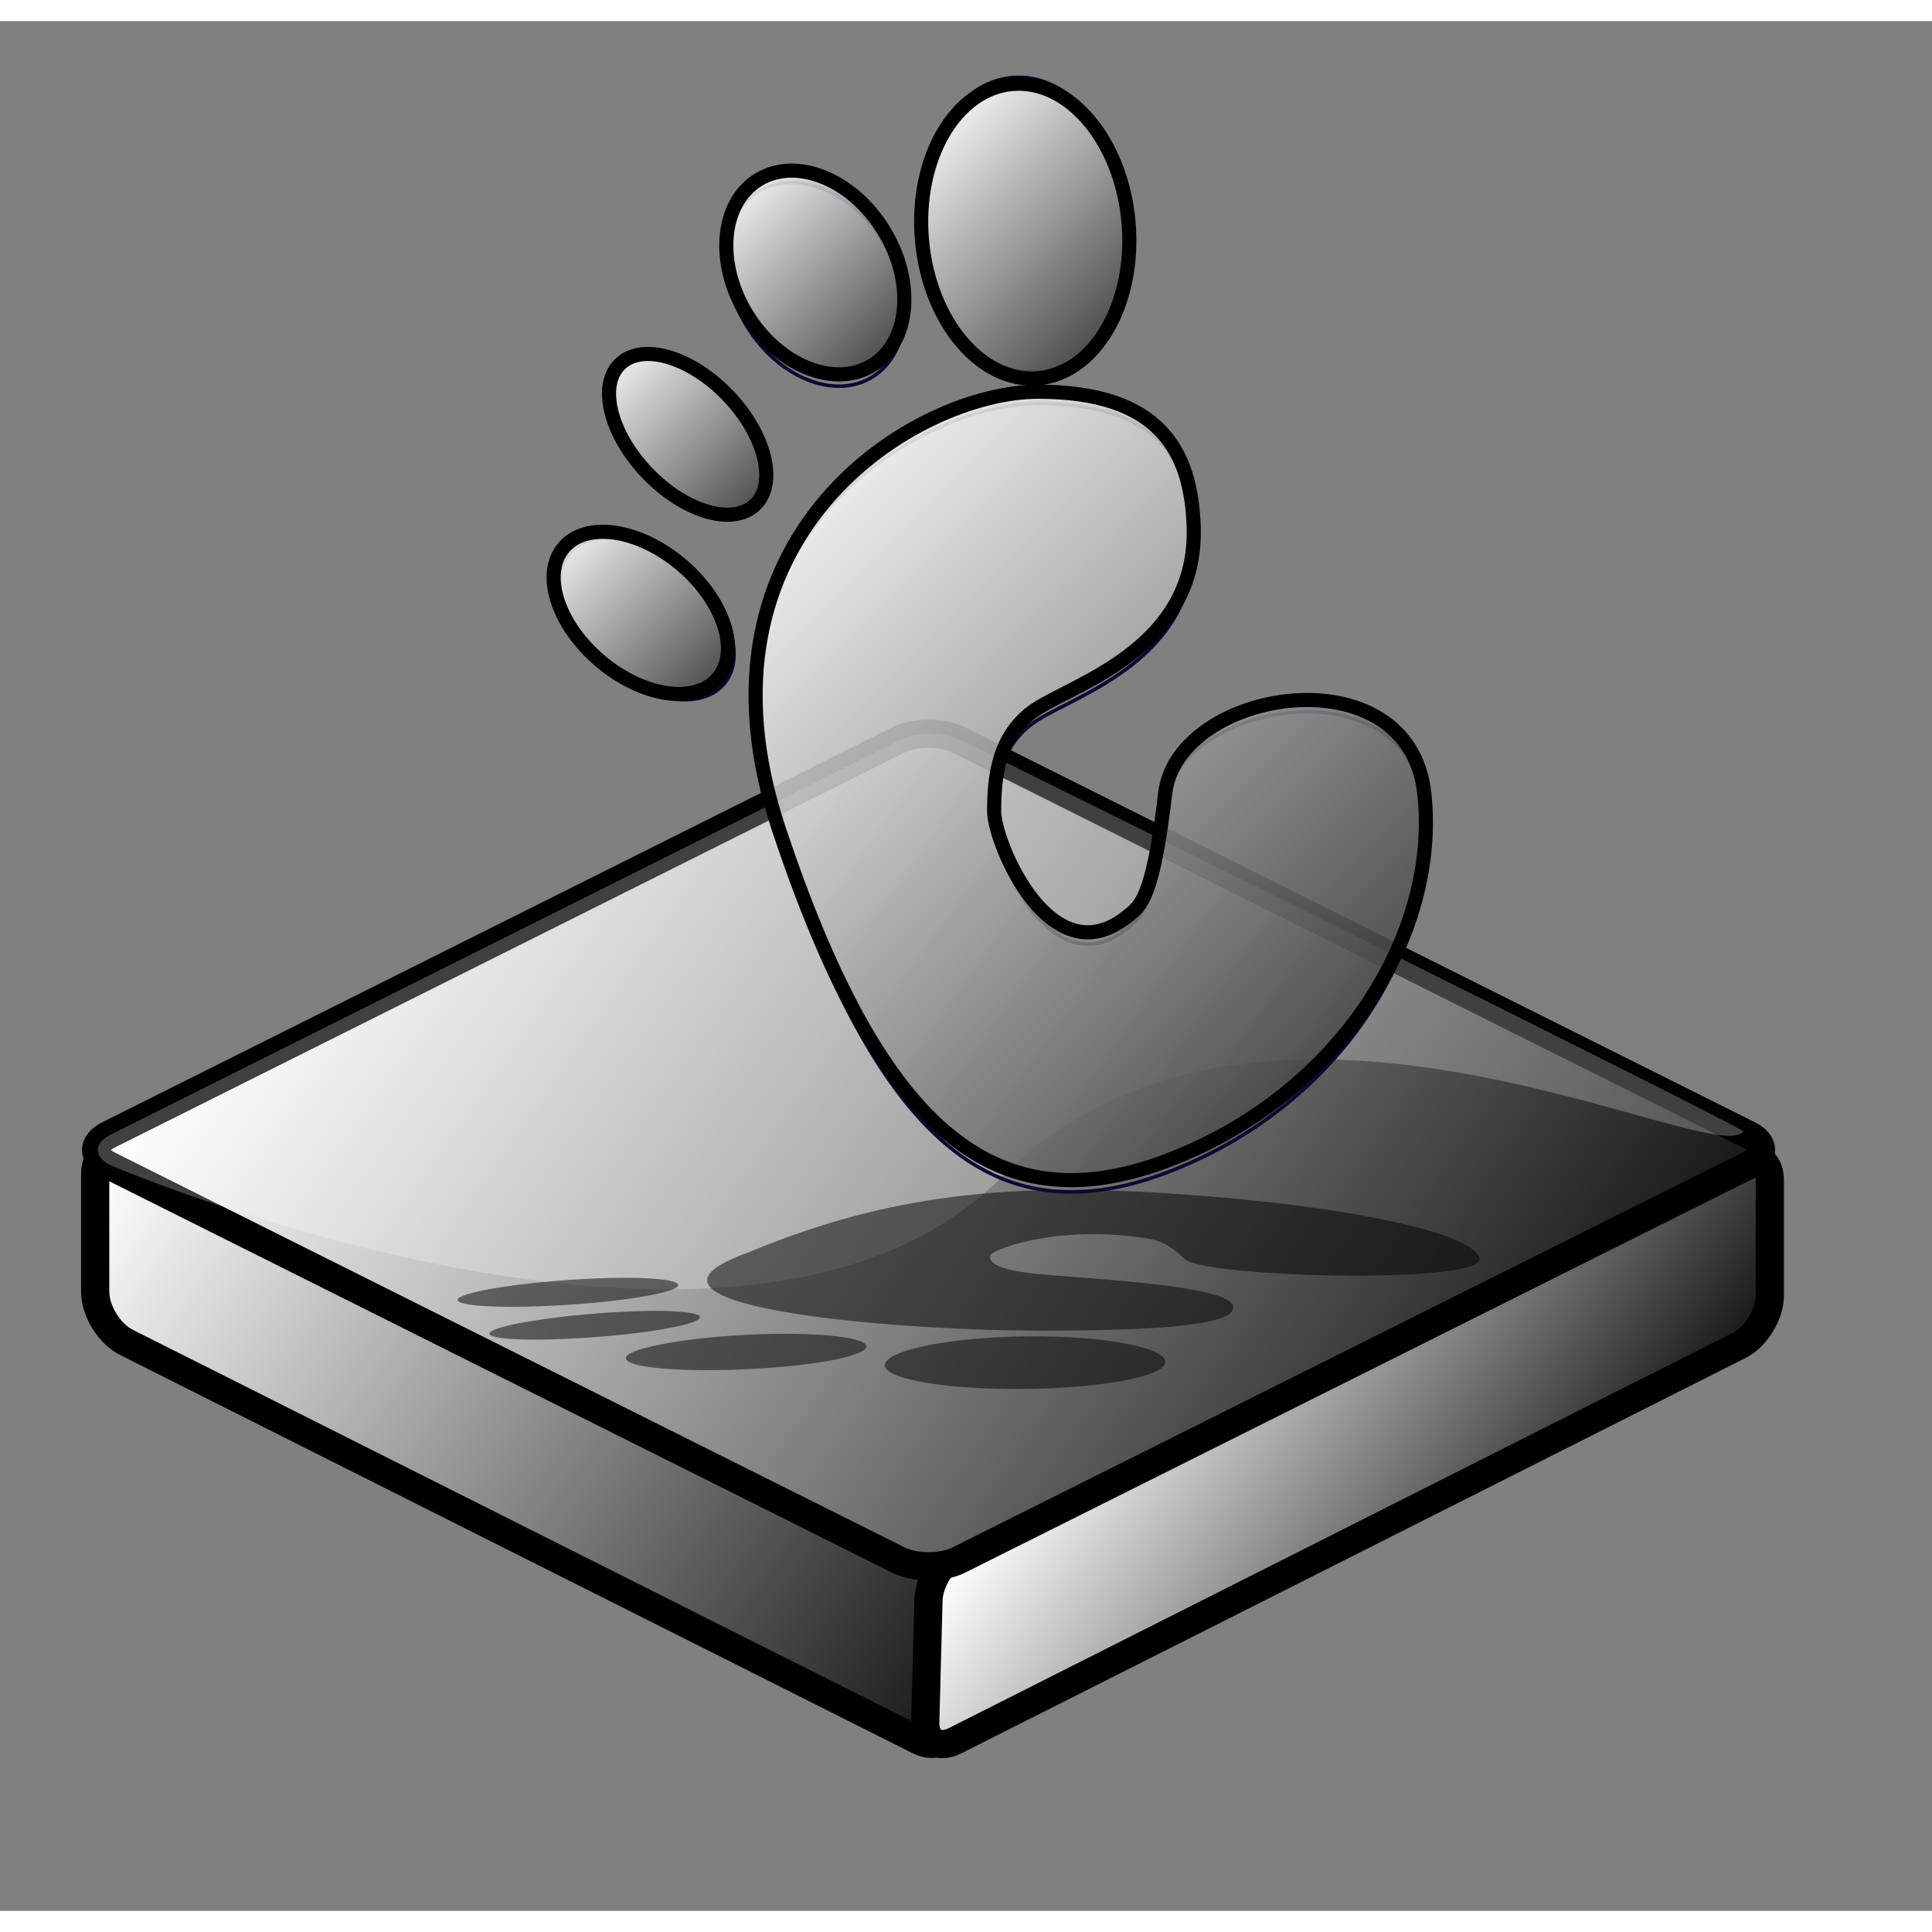 <?xml version="1.0" encoding="UTF-8" standalone="no"?>
<!DOCTYPE svg PUBLIC "-//W3C//DTD SVG 20010904//EN"
"http://www.w3.org/TR/2001/REC-SVG-20010904/DTD/svg10.dtd">
<!-- Created with Sodipodi ("http://www.sodipodi.com/") -->
<svg
   i:viewOrigin="239 464"
   i:rulerOrigin="-242 -332"
   i:pageBounds="242 460 370 332"
   width="48pt"
   height="48pt"
   viewBox="0 0 137 134"
   overflow="visible"
   enable-background="new 0 0 137 134"
   xml:space="preserve"
   id="svg153"
   sodipodi:version="0.32pre"
   sodipodi:docname="/home/cschalle/gnome-themes-extras/Amaranth/icons/scalable/apps/my-computer.svg"
   sodipodi:docbase="/home/cschalle/gnome-themes-extras/Amaranth/icons/scalable/apps"
   xmlns="http://www.w3.org/2000/svg"
   xmlns:sodipodi="http://sodipodi.sourceforge.net/DTD/sodipodi-0.dtd"
   xmlns:ns="http://ns.adobe.com/Variables/1.0/"
   xmlns:i="http://ns.adobe.com/AdobeIllustrator/10.0/"
   xmlns:xml="http://www.w3.org/XML/1998/namespace"
   xmlns:a="http://ns.adobe.com/AdobeSVGViewerExtensions/3.0/"
   xmlns:xlink="http://www.w3.org/1999/xlink">
  <rect x="0" y="0" width="137" height="134" fill="#808080" stroke="none"/>
  <defs
     id="defs262">
    <linearGradient
       id="XMLID_1_"
       gradientUnits="userSpaceOnUse"
       x1="7.235"
       y1="106.508"
       x2="125.055"
       y2="106.508">
      <stop
         offset="0"
         style="stop-color:#FFFFFF"
         id="stop159" />
      <stop
         offset="1"
         style="stop-color:#000000"
         id="stop160" />
      <a:midPointStop
         offset="0"
         style="stop-color:#FFFFFF"
         id="midPointStop161" />
      <a:midPointStop
         offset="0.5"
         style="stop-color:#FFFFFF"
         id="midPointStop162" />
      <a:midPointStop
         offset="1"
         style="stop-color:#000000"
         id="midPointStop163" />
    </linearGradient>
  </defs>
  <sodipodi:namedview
     id="base" />
  <path
     i:knockout="Off"
     fill="url(#XMLID_1_)"
     d="M7.235,92.146l58.7,29.56l59.12-30.397"
     id="path164"
     style="font-size:12;fill:url(#XMLID_1_);stroke:#000000;" />
  <g
     i:knockout="Off"
     id="g165"
     style="font-size:12;stroke:#000000;">
    <linearGradient
       id="XMLID_2_"
       gradientUnits="userSpaceOnUse"
       x1="7.526"
       y1="80.141"
       x2="66.915"
       y2="121.725">
      <stop
         offset="0.006"
         style="stop-color:#FFFFFF"
         id="stop167" />
      <stop
         offset="0.983"
         style="stop-color:#1C1C1C"
         id="stop168" />
      <a:midPointStop
         offset="0.006"
         style="stop-color:#FFFFFF"
         id="midPointStop169" />
      <a:midPointStop
         offset="0.5"
         style="stop-color:#FFFFFF"
         id="midPointStop170" />
      <a:midPointStop
         offset="0.983"
         style="stop-color:#1C1C1C"
         id="midPointStop171" />
    </linearGradient>
    <path
       i:knockout="Off"
       fill="url(#XMLID_2_)"
       stroke="none"
       d="M8.972,80.36C7.75,79.759,6.75,80.382,6.75,81.743v8.358     c0,1.36,0.996,2.976,2.213,3.588l56.188,28.235c1.218,0.612,2.242-0.001,2.278-1.362l0.234-8.795     c0.037-1.362-0.935-2.968-2.156-3.569L8.972,80.36z"
       id="path172" />
    <path
       i:knockout="Off"
       fill="none"
       stroke-width="2"
       d="M8.972,80.36C7.75,79.759,6.75,80.382,6.75,81.743v8.358     c0,1.36,0.996,2.976,2.213,3.588l56.188,28.235c1.218,0.612,2.242-0.001,2.278-1.362l0.234-8.795     c0.037-1.362-0.935-2.968-2.156-3.569L8.972,80.36z"
       id="path173" />
  </g>
  <g
     i:knockout="Off"
     id="g174"
     style="font-size:12;stroke:#000000;">
    <linearGradient
       id="XMLID_3_"
       gradientUnits="userSpaceOnUse"
       x1="80.43"
       y1="90.811"
       x2="110.669"
       y2="111.984">
      <stop
         offset="0.006"
         style="stop-color:#FFFFFF"
         id="stop176" />
      <stop
         offset="0.983"
         style="stop-color:#1C1C1C"
         id="stop177" />
      <a:midPointStop
         offset="0.006"
         style="stop-color:#FFFFFF"
         id="midPointStop178" />
      <a:midPointStop
         offset="0.5"
         style="stop-color:#FFFFFF"
         id="midPointStop179" />
      <a:midPointStop
         offset="0.983"
         style="stop-color:#1C1C1C"
         id="midPointStop180" />
    </linearGradient>
    <path
       i:knockout="Off"
       fill="url(#XMLID_3_)"
       stroke="none"
       d="M65.609,120.604c-0.036,1.337,0.913,1.938,2.108,1.336     l55.609-28.036c1.195-0.602,2.173-2.19,2.173-3.527v-8.209c0-1.338-0.979-1.943-2.176-1.345L68.08,108.445     c-1.197,0.599-2.205,2.182-2.24,3.52L65.609,120.604z"
       id="path181" />
    <path
       i:knockout="Off"
       fill="none"
       stroke-width="2"
       d="M65.609,120.604c-0.036,1.337,0.913,1.938,2.108,1.336l55.609-28.036     c1.195-0.602,2.173-2.19,2.173-3.527v-8.209c0-1.338-0.979-1.943-2.176-1.345L68.08,108.445c-1.197,0.599-2.205,2.182-2.24,3.52     L65.609,120.604z"
       id="path182" />
  </g>
  <g
     i:knockout="Off"
     id="g183"
     style="font-size:12;stroke:#000000;">
    <linearGradient
       id="XMLID_4_"
       gradientUnits="userSpaceOnUse"
       x1="26.234"
       y1="52.312"
       x2="105.459"
       y2="107.785">
      <stop
         offset="0.006"
         style="stop-color:#FFFFFF"
         id="stop185" />
      <stop
         offset="0.983"
         style="stop-color:#1C1C1C"
         id="stop186" />
      <a:midPointStop
         offset="0.006"
         style="stop-color:#FFFFFF"
         id="midPointStop187" />
      <a:midPointStop
         offset="0.5"
         style="stop-color:#FFFFFF"
         id="midPointStop188" />
      <a:midPointStop
         offset="0.983"
         style="stop-color:#1C1C1C"
         id="midPointStop189" />
    </linearGradient>
    <path
       i:knockout="Off"
       fill="url(#XMLID_4_)"
       stroke="none"
       d="M67.995,50.974c-1.183-0.591-3.115-0.591-4.298,0l-55.999,28     c-1.182,0.592-1.182,1.558,0,2.149l55.999,27.998c1.183,0.592,3.115,0.592,4.298,0l55.998-27.998     c1.183-0.592,1.183-1.558,0-2.149L67.995,50.974z"
       id="path190" />
    <path
       i:knockout="Off"
       fill="none"
       stroke-width="2"
       d="M67.995,50.974c-1.183-0.591-3.115-0.591-4.298,0l-55.999,28     c-1.182,0.592-1.182,1.558,0,2.149l55.999,27.998c1.183,0.592,3.115,0.592,4.298,0l55.998-27.998     c1.183-0.592,1.183-1.558,0-2.149L67.995,50.974z"
       id="path191" />
  </g>
  <g
     i:knockout="Off"
     id="g192"
     style="font-size:12;stroke:#000000;">
    <path
       i:knockout="Off"
       opacity="0.25"
       fill="#FFFFFF"
       stroke="none"
       d="M71,82c18.334-18.333,50.481-0.448,52.633-3.266     c0.164-0.215-55.518-27.76-55.518-27.76c-1.183-0.591-3.115-0.591-4.298,0l-55.999,28c-1.182,0.592-1.182,1.558,0,2.149     C7.818,81.123,52.666,100.334,71,82z"
       id="path193" />
  </g>
  <g
     i:knockout="Off"
     id="g194"
     style="font-size:12;stroke:#000000;">
    <g
       i:knockout="Off"
       opacity="0.5"
       adobe-blending-mode="multiply"
       id="g195">
      <path
         i:knockout="Off"
         stroke="none"
         adobe-blending-mode="normal"
         d="M47.454,89.31c-1.667-0.336-6.126-0.237-10.058,0.22      c-4.01,0.458-6.014,1.102-4.376,1.437c1.668,0.336,6.374,0.237,10.414-0.222C47.396,90.287,49.151,89.646,47.454,89.31z       M45.616,92.965c-3.726,0.492-8.315,0.673-10.16,0.401c-1.82-0.27-0.196-0.889,3.539-1.381c3.66-0.492,8.025-0.673,9.838-0.401      C50.67,91.854,49.27,92.472,45.616,92.965z M59.27,94.902c-3.21,0.649-8.752,0.938-12.264,0.643      c-3.466-0.293-3.489-1.057-0.167-1.706c3.24-0.649,8.493-0.938,11.848-0.645C62.086,93.489,62.398,94.253,59.27,94.902z       M62.875,95.01c0.885-1.029,5.808-1.812,11.035-1.748c5.242,0.065,9.152,0.95,8.691,1.979c-0.491,1.03-5.517,1.812-11.184,1.748      C65.767,96.924,61.959,96.038,62.875,95.01z M73.89,92.86c-11.079,0-31.28-1.805-20.831-5.545      c8.967-3.74,17.292-5.021,29.626-4.2c12.905,0.82,21.983,2.855,22.237,4.659c0.14,1.806-19.529,1.331-20.92,0      c-1.327-1.33-2.331-1.42-3.253-1.541c-6.07-0.821-10.516,0.917-10.54,1.312c-0.023,0.395,0.153,0.985,3.571,1.313      c3.474,0.327,13.506,0.787,13.673,2.296C87.545,92.106,84.969,92.86,73.89,92.86z"
         id="path196" />
    </g>
    <g
       i:knockout="Off"
       opacity="0"
       id="g197">
      <linearGradient
         id="XMLID_5_"
         gradientUnits="userSpaceOnUse"
         x1="70.482"
         y1="82.899"
         x2="70.482"
         y2="4">
        <stop
           offset="0.006"
           style="stop-color:#FFFFFF"
           id="stop199" />
        <stop
           offset="0.983"
           style="stop-color:#1C1C1C"
           id="stop200" />
        <a:midPointStop
           offset="0.006"
           style="stop-color:#FFFFFF"
           id="midPointStop201" />
        <a:midPointStop
           offset="0.5"
           style="stop-color:#FFFFFF"
           id="midPointStop202" />
        <a:midPointStop
           offset="0.983"
           style="stop-color:#1C1C1C"
           id="midPointStop203" />
      </linearGradient>
      <path
         i:knockout="Off"
         fill="url(#XMLID_5_)"
         stroke="none"
         d="M51.335,47.002c-1.595,1.88-5.334,1.327-8.352-1.234      c-3.018-2.562-4.171-6.161-2.576-8.04c1.595-1.879,5.333-1.326,8.352,1.235C51.776,41.524,52.93,45.124,51.335,47.002z       M51.627,26.53c-2.641-2.758-6.065-3.766-7.647-2.25c-1.582,1.516-0.723,4.98,1.918,7.738c2.641,2.758,6.065,3.765,7.647,2.25      S54.269,29.288,51.627,26.53z M62.673,15.684c-2.227-3.634-6.207-5.249-8.89-3.605c-2.683,1.644-3.052,5.922-0.825,9.557      c2.227,3.634,6.207,5.249,8.889,3.605C64.531,23.598,64.9,19.319,62.673,15.684z M65.379,15.083      c0.512,5.762,4.204,10.143,8.248,9.784c4.043-0.359,6.907-5.321,6.396-11.083C79.511,8.021,75.817,3.641,71.773,4      C67.73,4.359,64.867,9.321,65.379,15.083z M73.619,27.113c-8.637,0-25.359,10.107-18.376,31.056      c6.983,20.949,15.068,28.116,27.381,23.521C94.936,77.097,102.103,65.703,101,55.596c-1.103-10.106-17.514-7.453-18.376,0      c-0.863,7.455-1.757,7.957-2.573,8.638c-5.506,4.591-9.555-5.146-9.555-7.351s0.184-5.514,3.123-7.351      c2.94-1.838,11.317-4.416,11.026-12.863C84.461,31.34,82.256,27.113,73.619,27.113z"
         id="path204" />
    </g>
    <path
       i:knockout="Off"
       fill="none"
       stroke="#0D0733"
       stroke-width="0.25"
       d="M51.335,47.002c-1.595,1.88-5.334,1.327-8.352-1.234     c-3.018-2.562-4.171-6.161-2.576-8.04c1.595-1.879,5.333-1.326,8.352,1.235C51.776,41.524,52.93,45.124,51.335,47.002z      M51.627,26.53c-2.641-2.758-6.065-3.766-7.647-2.25c-1.582,1.516-0.723,4.98,1.918,7.738c2.641,2.758,6.065,3.765,7.647,2.25     S54.269,29.288,51.627,26.53z M62.673,15.684c-2.227-3.634-6.207-5.249-8.89-3.605c-2.683,1.644-3.052,5.922-0.825,9.557     c2.227,3.634,6.207,5.249,8.889,3.605C64.531,23.598,64.9,19.319,62.673,15.684z M65.379,15.083     c0.512,5.762,4.204,10.143,8.248,9.784c4.043-0.359,6.907-5.321,6.396-11.083C79.511,8.021,75.817,3.641,71.773,4     C67.73,4.359,64.867,9.321,65.379,15.083z M73.619,27.113c-8.637,0-25.359,10.107-18.376,31.056     c6.983,20.949,15.068,28.116,27.381,23.521C94.936,77.097,102.103,65.703,101,55.596c-1.103-10.106-17.514-7.453-18.376,0     c-0.863,7.455-1.757,7.957-2.573,8.638c-5.506,4.591-9.555-5.146-9.555-7.351s0.184-5.514,3.123-7.351     c2.94-1.838,11.317-4.416,11.026-12.863C84.461,31.34,82.256,27.113,73.619,27.113z"
       id="path205" />
  </g>
  <g
     id="g208"
     transform="translate(-0.431,-0.431)"
     style="font-size:12;stroke:#000000;">
    <linearGradient
       id="XMLID_6_"
       gradientUnits="userSpaceOnUse"
       x1="40.821"
       y1="37.341"
       x2="50.922"
       y2="47.442">
      <stop
         offset="0"
         style="stop-color:#FFFFFF"
         id="stop210" />
      <stop
         offset="1"
         style="stop-color:#484848"
         id="stop211" />
      <a:midPointStop
         offset="0"
         style="stop-color:#FFFFFF"
         id="midPointStop212" />
      <a:midPointStop
         offset="0.5"
         style="stop-color:#FFFFFF"
         id="midPointStop213" />
      <a:midPointStop
         offset="1"
         style="stop-color:#484848"
         id="midPointStop214" />
    </linearGradient>
    <path
       i:knockout="Off"
       opacity="0.85"
       fill="url(#XMLID_6_)"
       stroke="none"
       d="M51.335,47.028      c-1.595,1.88-5.334,1.327-8.352-1.234c-3.018-2.562-4.171-6.161-2.576-8.04c1.595-1.879,5.333-1.326,8.352,1.235      C51.776,41.55,52.93,45.149,51.335,47.028z"
       id="path215" />
    <path
       i:knockout="Off"
       fill="none"
       d="M51.335,47.028c-1.595,1.88-5.334,1.327-8.352-1.234c-3.018-2.562-4.171-6.161-2.576-8.04      c1.595-1.879,5.333-1.326,8.352,1.235C51.776,41.55,52.93,45.149,51.335,47.028z"
       id="path216" />
  </g>
  <g
     id="g219"
     transform="translate(-1.43051e-05,3.8147e-06)"
     style="font-size:12;stroke:#000000;">
    <linearGradient
       id="XMLID_7_"
       gradientUnits="userSpaceOnUse"
       x1="43.875"
       y1="24.411"
       x2="53.652"
       y2="34.187">
      <stop
         offset="0"
         style="stop-color:#FFFFFF"
         id="stop221" />
      <stop
         offset="1"
         style="stop-color:#484848"
         id="stop222" />
      <a:midPointStop
         offset="0"
         style="stop-color:#FFFFFF"
         id="midPointStop223" />
      <a:midPointStop
         offset="0.5"
         style="stop-color:#FFFFFF"
         id="midPointStop224" />
      <a:midPointStop
         offset="1"
         style="stop-color:#484848"
         id="midPointStop225" />
    </linearGradient>
    <path
       i:knockout="Off"
       opacity="0.85"
       fill="url(#XMLID_7_)"
       stroke="none"
       d="M51.627,26.555      c-2.641-2.758-6.065-3.766-7.647-2.25c-1.582,1.516-0.723,4.98,1.918,7.738c2.641,2.758,6.065,3.765,7.647,2.25      S54.269,29.313,51.627,26.555z"
       id="path226" />
    <path
       i:knockout="Off"
       fill="none"
       d="M51.627,26.555c-2.641-2.758-6.065-3.766-7.647-2.25c-1.582,1.516-0.723,4.98,1.918,7.738      c2.641,2.758,6.065,3.765,7.647,2.25S54.269,29.313,51.627,26.555z"
       id="path227" />
  </g>
  <g
     id="g230"
     transform="translate(-3.09944e-05,-0.862)"
     style="font-size:12;stroke:#000000;">
    <linearGradient
       id="XMLID_8_"
       gradientUnits="userSpaceOnUse"
       x1="52.51"
       y1="13.379"
       x2="63.123"
       y2="23.992">
      <stop
         offset="0"
         style="stop-color:#FFFFFF"
         id="stop232" />
      <stop
         offset="1"
         style="stop-color:#484848"
         id="stop233" />
      <a:midPointStop
         offset="0"
         style="stop-color:#FFFFFF"
         id="midPointStop234" />
      <a:midPointStop
         offset="0.5"
         style="stop-color:#FFFFFF"
         id="midPointStop235" />
      <a:midPointStop
         offset="1"
         style="stop-color:#484848"
         id="midPointStop236" />
    </linearGradient>
    <path
       i:knockout="Off"
       opacity="0.85"
       fill="url(#XMLID_8_)"
       stroke="none"
       d="M62.673,15.709      c-2.227-3.634-6.207-5.249-8.89-3.605c-2.683,1.644-3.052,5.922-0.825,9.557c2.227,3.634,6.207,5.249,8.889,3.605      C64.531,23.623,64.9,19.344,62.673,15.709z"
       id="path237" />
    <path
       i:knockout="Off"
       fill="none"
       d="M62.673,15.709c-2.227-3.634-6.207-5.249-8.89-3.605      c-2.683,1.644-3.052,5.922-0.825,9.557c2.227,3.634,6.207,5.249,8.889,3.605C64.531,23.623,64.9,19.344,62.673,15.709z"
       id="path238" />
  </g>
  <g
     id="g241"
     transform="translate(-1.78814e-06,0.431)"
     style="font-size:12;stroke:#000000;">
    <linearGradient
       id="XMLID_9_"
       gradientUnits="userSpaceOnUse"
       x1="66.326"
       y1="8.085"
       x2="79.076"
       y2="20.834">
      <stop
         offset="0"
         style="stop-color:#FFFFFF"
         id="stop243" />
      <stop
         offset="1"
         style="stop-color:#484848"
         id="stop244" />
      <a:midPointStop
         offset="0"
         style="stop-color:#FFFFFF"
         id="midPointStop245" />
      <a:midPointStop
         offset="0.5"
         style="stop-color:#FFFFFF"
         id="midPointStop246" />
      <a:midPointStop
         offset="1"
         style="stop-color:#484848"
         id="midPointStop247" />
    </linearGradient>
    <path
       i:knockout="Off"
       opacity="0.85"
       fill="url(#XMLID_9_)"
       stroke="none"
       d="M65.379,15.109      c0.512,5.762,4.204,10.143,8.248,9.784c4.043-0.359,6.907-5.321,6.396-11.083c-0.512-5.763-4.205-10.143-8.249-9.784      C67.73,4.385,64.867,9.347,65.379,15.109z"
       id="path248" />
    <path
       i:knockout="Off"
       fill="none"
       d="M65.379,15.109c0.512,5.762,4.204,10.143,8.248,9.784      c4.043-0.359,6.907-5.321,6.396-11.083c-0.512-5.763-4.205-10.143-8.249-9.784C67.73,4.385,64.867,9.347,65.379,15.109z"
       id="path249" />
  </g>
  <g
     id="g252"
     transform="translate(-7.15256e-05,-0.862)"
     style="font-size:12;stroke:#000000;">
    <linearGradient
       id="XMLID_10_"
       gradientUnits="userSpaceOnUse"
       x1="56.639"
       y1="36.747"
       x2="93.93"
       y2="74.037">
      <stop
         offset="0"
         style="stop-color:#FFFFFF"
         id="stop254" />
      <stop
         offset="1"
         style="stop-color:#484848"
         id="stop255" />
      <a:midPointStop
         offset="0"
         style="stop-color:#FFFFFF"
         id="midPointStop256" />
      <a:midPointStop
         offset="0.5"
         style="stop-color:#FFFFFF"
         id="midPointStop257" />
      <a:midPointStop
         offset="1"
         style="stop-color:#484848"
         id="midPointStop258" />
    </linearGradient>
    <path
       i:knockout="Off"
       opacity="0.85"
       fill="url(#XMLID_10_)"
       stroke="none"
       d="M73.619,27.139      c-8.637,0-25.359,10.107-18.376,31.056c6.983,20.949,15.068,28.116,27.381,23.521C94.936,77.122,102.103,65.729,101,55.622      s-17.514-7.454-18.376,0c-0.863,7.454-1.757,7.957-2.573,8.637c-5.506,4.591-9.555-5.146-9.555-7.351s0.184-5.513,3.123-7.351      c2.94-1.838,11.317-4.416,11.026-12.863C84.461,31.365,82.256,27.139,73.619,27.139z"
       id="path259" />
    <path
       i:knockout="Off"
       fill="none"
       d="M73.619,27.139c-8.637,0-25.359,10.107-18.376,31.056      c6.983,20.949,15.068,28.116,27.381,23.521C94.936,77.122,102.103,65.729,101,55.622s-17.514-7.454-18.376,0      c-0.863,7.454-1.757,7.957-2.573,8.637c-5.506,4.591-9.555-5.146-9.555-7.351s0.184-5.513,3.123-7.351      c2.94-1.838,11.317-4.416,11.026-12.863C84.461,31.365,82.256,27.139,73.619,27.139z"
       id="path260" />
  </g>
</svg>
